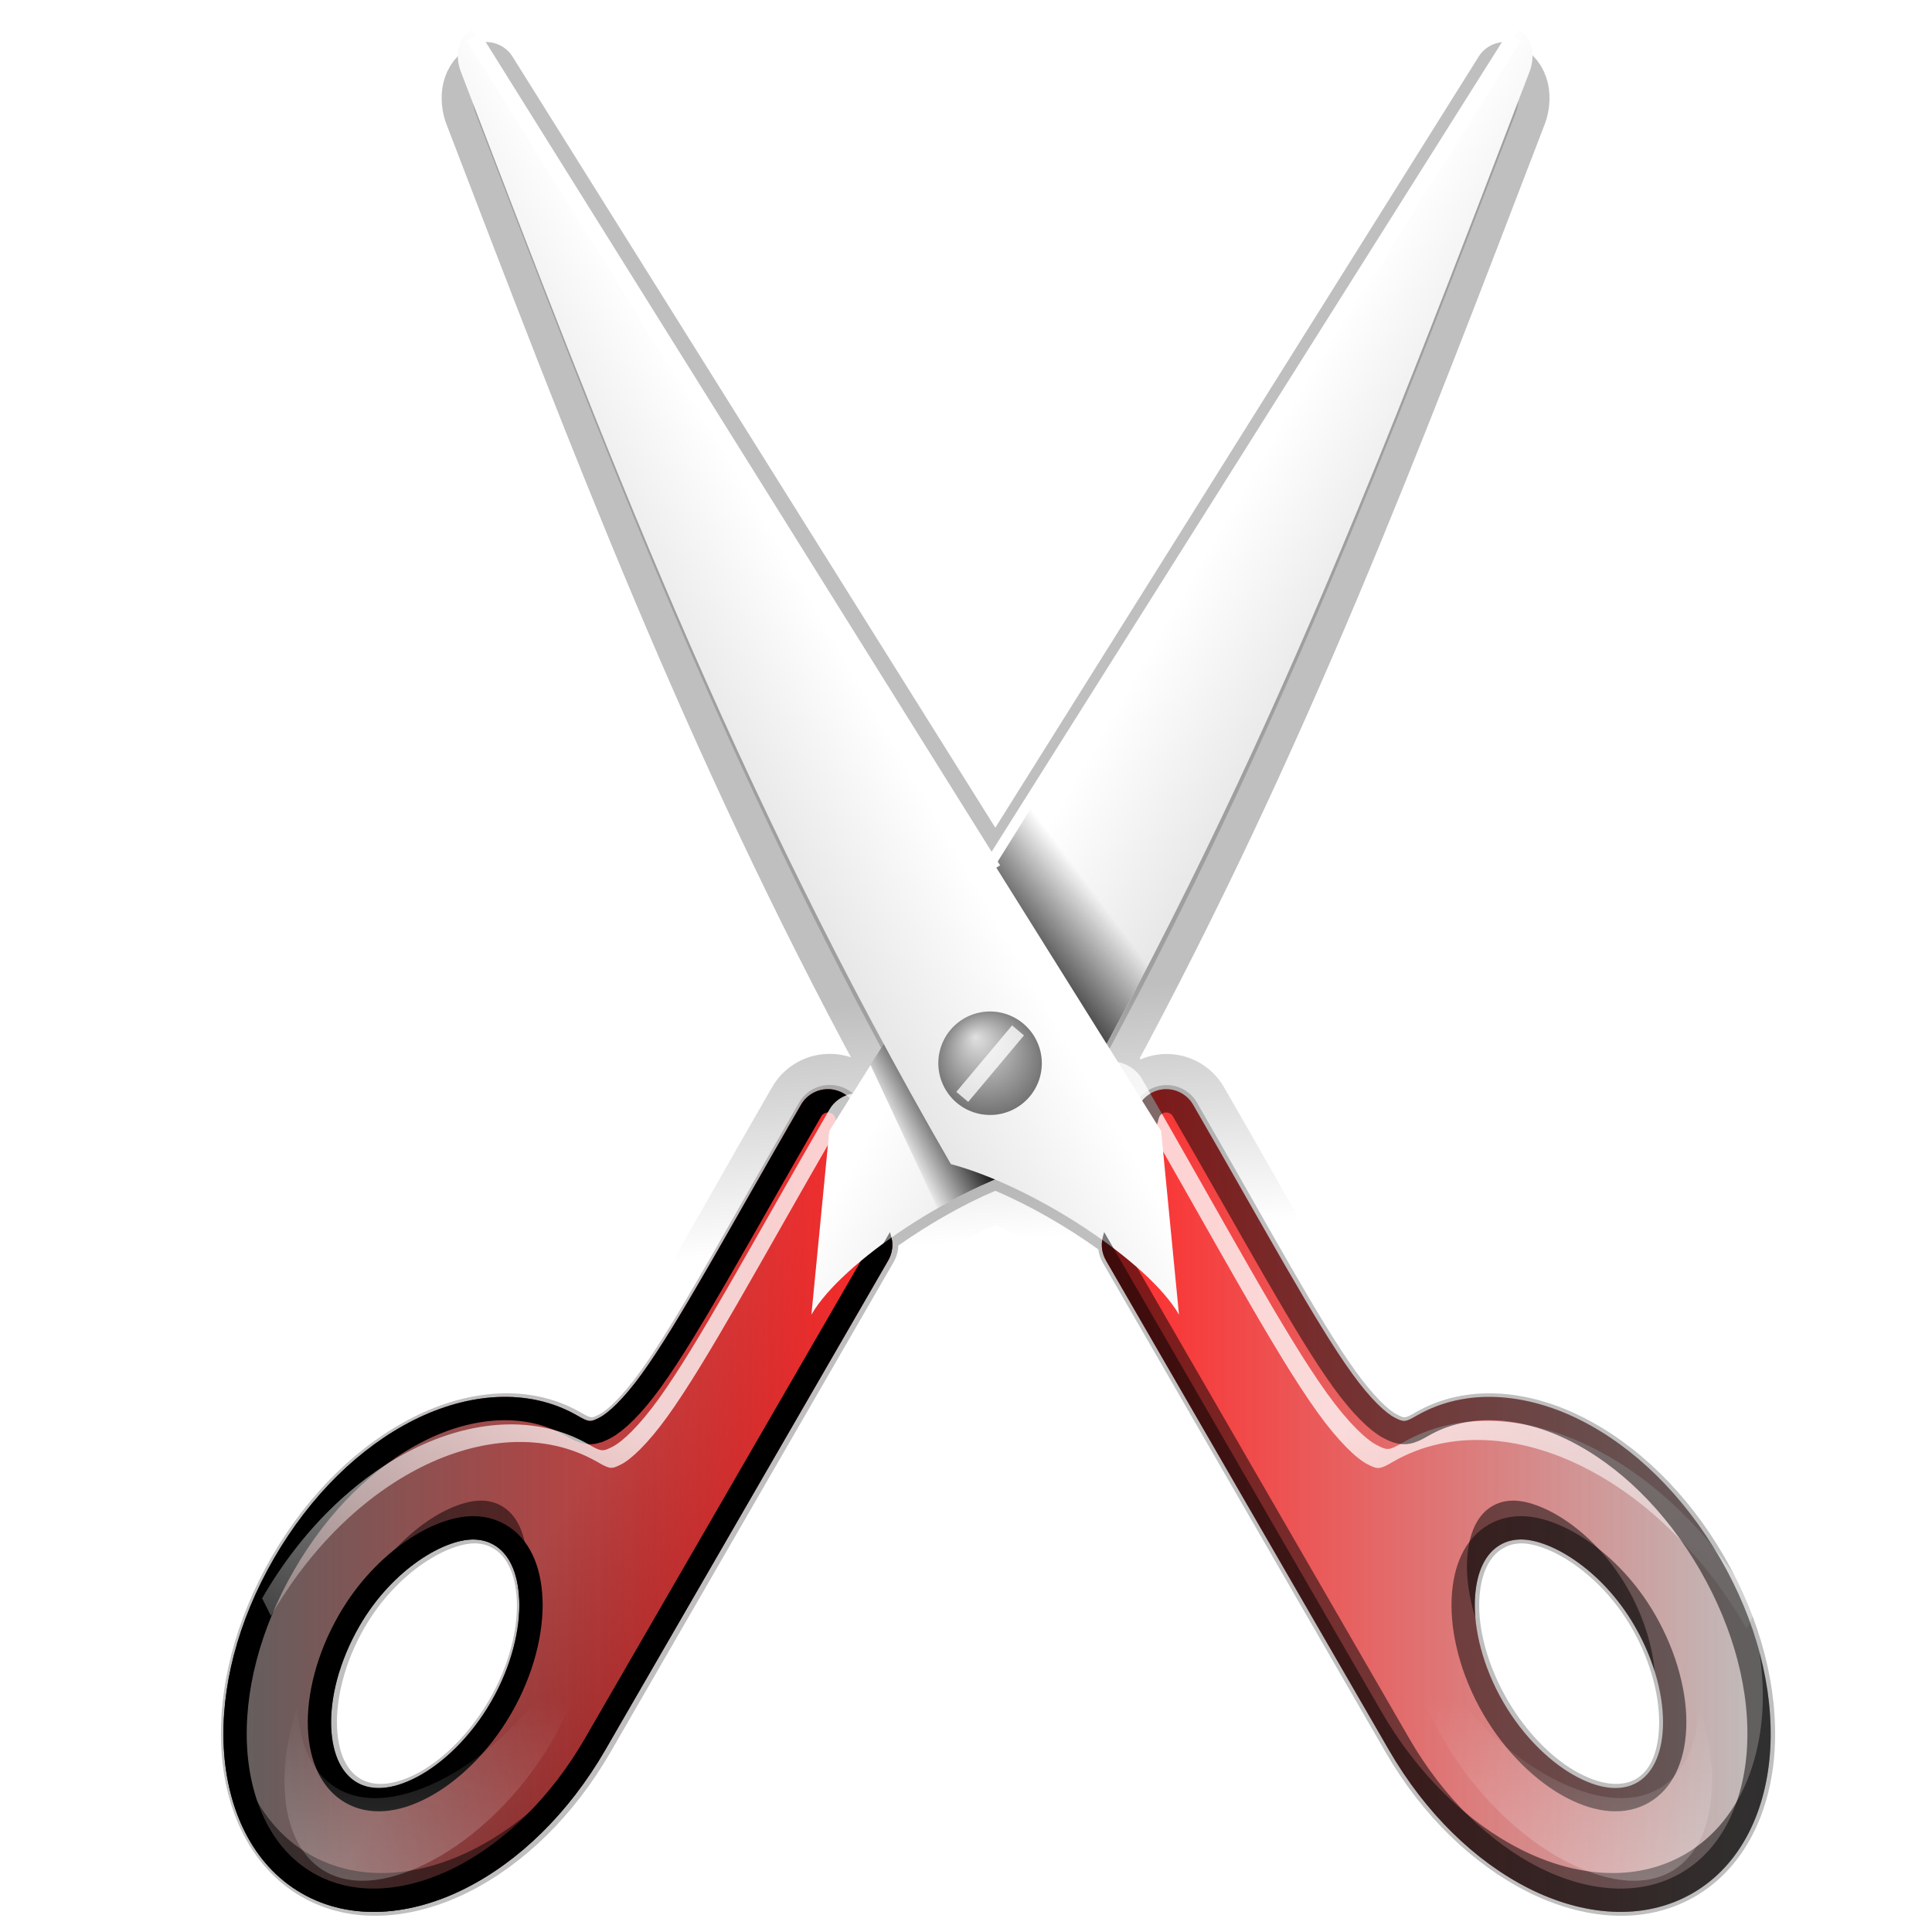<?xml version="1.0" encoding="UTF-8" standalone="no"?>
<!-- Created with Inkscape (http://www.inkscape.org/) -->

<svg
   width="128"
   height="128"
   id="svg2"
   version="1.0"
   sodipodi:docname="edit-cut.svg"
   inkscape:version="1.2.2 (b0a8486541, 2022-12-01)"
   xmlns:inkscape="http://www.inkscape.org/namespaces/inkscape"
   xmlns:sodipodi="http://sodipodi.sourceforge.net/DTD/sodipodi-0.dtd"
   xmlns:xlink="http://www.w3.org/1999/xlink"
   xmlns="http://www.w3.org/2000/svg"
   xmlns:svg="http://www.w3.org/2000/svg"
   xmlns:rdf="http://www.w3.org/1999/02/22-rdf-syntax-ns#"
   xmlns:cc="http://creativecommons.org/ns#"
   xmlns:dc="http://purl.org/dc/elements/1.1/">
  <sodipodi:namedview
     id="namedview25286"
     pagecolor="#ffffff"
     bordercolor="#666666"
     borderopacity="1.0"
     inkscape:showpageshadow="2"
     inkscape:pageopacity="0.0"
     inkscape:pagecheckerboard="0"
     inkscape:deskcolor="#d1d1d1"
     showgrid="false"
     inkscape:zoom="5.8046875"
     inkscape:cx="73.647376"
     inkscape:cy="64.172275"
     inkscape:window-width="1920"
     inkscape:window-height="1126"
     inkscape:window-x="0"
     inkscape:window-y="0"
     inkscape:window-maximized="1"
     inkscape:current-layer="g3690" />
  <defs
     id="defs4">
    <linearGradient
       inkscape:collect="always"
       id="linearGradient27739">
      <stop
         style="stop-color:#ff2a2a;stop-opacity:1;"
         offset="0"
         id="stop27735" />
      <stop
         style="stop-color:#ff2a2a;stop-opacity:0;"
         offset="1"
         id="stop27737" />
    </linearGradient>
    <linearGradient
       inkscape:collect="always"
       id="linearGradient27731">
      <stop
         style="stop-color:#ff2a2a;stop-opacity:1;"
         offset="0"
         id="stop27727" />
      <stop
         style="stop-color:#ff2a2a;stop-opacity:0;"
         offset="1"
         id="stop27729" />
    </linearGradient>
    <linearGradient
       id="linearGradient27605">
      <stop
         style="stop-color:#000000;stop-opacity:1;"
         offset="0"
         id="stop27601" />
      <stop
         style="stop-color:#000000;stop-opacity:0;"
         offset="0.942"
         id="stop27603" />
    </linearGradient>
    <linearGradient
       id="linearGradient4792">
      <stop
         style="stop-color:#000000;stop-opacity:1;"
         offset="0"
         id="stop4794" />
      <stop
         style="stop-color:#000000;stop-opacity:0;"
         offset="1"
         id="stop4796" />
    </linearGradient>
    <linearGradient
       id="linearGradient4758">
      <stop
         style="stop-color:#ffffff;stop-opacity:1;"
         offset="0"
         id="stop4760" />
      <stop
         style="stop-color:#ffffff;stop-opacity:0;"
         offset="1"
         id="stop4762" />
    </linearGradient>
    <linearGradient
       id="linearGradient4722">
      <stop
         style="stop-color:#dfdfdf;stop-opacity:1"
         offset="0"
         id="stop4724" />
      <stop
         style="stop-color:#606060;stop-opacity:1"
         offset="1"
         id="stop4726" />
    </linearGradient>
    <linearGradient
       id="linearGradient4635">
      <stop
         style="stop-color:#ffffff;stop-opacity:1;"
         offset="0"
         id="stop4637" />
      <stop
         style="stop-color:#ffffff;stop-opacity:0;"
         offset="1"
         id="stop4639" />
    </linearGradient>
    <linearGradient
       id="linearGradient4618">
      <stop
         style="stop-color:#ffffff;stop-opacity:1;"
         offset="0"
         id="stop4620" />
      <stop
         style="stop-color:#ffffff;stop-opacity:0;"
         offset="1"
         id="stop4622" />
    </linearGradient>
    <linearGradient
       id="linearGradient4488">
      <stop
         style="stop-color:#ffffff;stop-opacity:1;"
         offset="0"
         id="stop4490" />
      <stop
         style="stop-color:#ffffff;stop-opacity:0;"
         offset="1"
         id="stop4492" />
    </linearGradient>
    <linearGradient
       id="linearGradient4445">
      <stop
         style="stop-color:#606060;stop-opacity:1"
         offset="0"
         id="stop4447" />
      <stop
         style="stop-color:#343434;stop-opacity:1"
         offset="1"
         id="stop4449" />
    </linearGradient>
    <linearGradient
       id="linearGradient4253">
      <stop
         style="stop-color:#000000;stop-opacity:1;"
         offset="0"
         id="stop4255" />
      <stop
         style="stop-color:#000000;stop-opacity:0;"
         offset="1"
         id="stop4257" />
    </linearGradient>
    <linearGradient
       id="linearGradient3792">
      <stop
         id="stop3794"
         offset="0"
         style="stop-color:#ffffff;stop-opacity:1" />
      <stop
         id="stop3796"
         offset="1"
         style="stop-color:#e7e7e7;stop-opacity:1" />
    </linearGradient>
    <linearGradient
       id="linearGradient3631">
      <stop
         style="stop-color:#000000;stop-opacity:1;"
         offset="0"
         id="stop3633" />
      <stop
         style="stop-color:#000000;stop-opacity:0;"
         offset="1"
         id="stop3635" />
    </linearGradient>
    <linearGradient
       id="linearGradient3475">
      <stop
         style="stop-color:#eeeeee;stop-opacity:1;"
         offset="0"
         id="stop3477" />
      <stop
         style="stop-color:#cbcbcb;stop-opacity:1"
         offset="1"
         id="stop3479" />
    </linearGradient>
    <linearGradient
       id="linearGradient3467">
      <stop
         style="stop-color:#e8e8e8;stop-opacity:1"
         offset="0"
         id="stop3469" />
      <stop
         style="stop-color:#888888;stop-opacity:0.537"
         offset="1"
         id="stop3471" />
    </linearGradient>
    <linearGradient
       id="linearGradient3176">
      <stop
         id="stop3178"
         offset="0"
         style="stop-color:#323232;stop-opacity:1;" />
      <stop
         id="stop3180"
         offset="1"
         style="stop-color:#000000;stop-opacity:1" />
    </linearGradient>
    <linearGradient
       xlink:href="#linearGradient3176"
       id="linearGradient3516"
       gradientUnits="userSpaceOnUse"
       gradientTransform="matrix(0.755,-0.436,0.436,0.755,-12.316,39.88)"
       x1="63.246"
       y1="107.239"
       x2="58.32"
       y2="107.511" />
    <linearGradient
       xlink:href="#linearGradient3176"
       id="linearGradient3518"
       gradientUnits="userSpaceOnUse"
       gradientTransform="matrix(0.755,-0.436,0.436,0.755,-12.316,39.009)"
       x1="69.501"
       y1="109.568"
       x2="56.484"
       y2="117.85" />
    <linearGradient
       xlink:href="#linearGradient3176"
       id="linearGradient3520"
       gradientUnits="userSpaceOnUse"
       gradientTransform="translate(-0.5,0.866)"
       x1="63.246"
       y1="107.239"
       x2="58.32"
       y2="107.511" />
    <linearGradient
       xlink:href="#linearGradient3176"
       id="linearGradient3522"
       gradientUnits="userSpaceOnUse"
       x1="69.501"
       y1="109.568"
       x2="56.484"
       y2="117.85" />
    <linearGradient
       xlink:href="#linearGradient3475"
       id="linearGradient3524"
       gradientUnits="userSpaceOnUse"
       x1="62.646"
       y1="53.751"
       x2="52.067"
       y2="53.751" />
    <linearGradient
       xlink:href="#linearGradient3176"
       id="linearGradient3526"
       gradientUnits="userSpaceOnUse"
       gradientTransform="translate(-0.5,0.866)"
       x1="63.246"
       y1="107.239"
       x2="58.32"
       y2="107.511" />
    <linearGradient
       xlink:href="#linearGradient3467"
       id="linearGradient3530"
       gradientUnits="userSpaceOnUse"
       x1="63.554"
       y1="16.057"
       x2="63.554"
       y2="63.136" />
    <linearGradient
       xlink:href="#linearGradient3467"
       id="linearGradient3609"
       gradientUnits="userSpaceOnUse"
       x1="63.554"
       y1="16.057"
       x2="63.554"
       y2="63.136"
       gradientTransform="matrix(0.872,3.655296e-8,-3.655296e-8,0.872,8.248,8.48)" />
    <linearGradient
       xlink:href="#linearGradient3176"
       id="linearGradient3614"
       gradientUnits="userSpaceOnUse"
       gradientTransform="matrix(0.755,-0.436,0.436,0.755,-12.316,39.88)"
       x1="63.246"
       y1="107.239"
       x2="58.32"
       y2="107.511" />
    <linearGradient
       xlink:href="#linearGradient3792"
       id="linearGradient3617"
       gradientUnits="userSpaceOnUse"
       x1="62.646"
       y1="53.751"
       x2="52.067"
       y2="53.751"
       gradientTransform="matrix(0.877,-0.506,0.506,0.876,-23.096,33.333)" />
    <linearGradient
       xlink:href="#linearGradient3176"
       id="linearGradient3625"
       gradientUnits="userSpaceOnUse"
       gradientTransform="matrix(0.755,-0.436,0.436,0.755,-12.316,39.88)"
       x1="63.246"
       y1="107.239"
       x2="58.32"
       y2="107.511" />
    <linearGradient
       xlink:href="#linearGradient3176"
       id="linearGradient3627"
       gradientUnits="userSpaceOnUse"
       gradientTransform="matrix(0.755,-0.436,0.436,0.755,-12.316,39.009)"
       x1="69.501"
       y1="109.568"
       x2="56.484"
       y2="117.85" />
    <linearGradient
       xlink:href="#linearGradient3631"
       id="linearGradient3637"
       x1="61.912"
       y1="72.457"
       x2="59.719"
       y2="73.71"
       gradientUnits="userSpaceOnUse"
       gradientTransform="matrix(1.91,0,0,1.908,-53.996,-63.886)" />
    <linearGradient
       xlink:href="#linearGradient3631"
       id="linearGradient3641"
       gradientUnits="userSpaceOnUse"
       gradientTransform="matrix(-5.005,0.681,-0.689,-4.947,418.089,395.156)"
       x1="61.912"
       y1="72.457"
       x2="59.719"
       y2="73.71" />
    <linearGradient
       xlink:href="#linearGradient3467"
       id="linearGradient3644"
       gradientUnits="userSpaceOnUse"
       x1="63.554"
       y1="16.057"
       x2="63.554"
       y2="63.136"
       gradientTransform="matrix(-0.872,3.655296e-8,3.655296e-8,0.872,120.394,8.48)" />
    <linearGradient
       xlink:href="#linearGradient3176"
       id="linearGradient3649"
       gradientUnits="userSpaceOnUse"
       gradientTransform="matrix(-0.755,-0.436,-0.436,0.755,140.957,39.88)"
       x1="63.246"
       y1="107.239"
       x2="58.32"
       y2="107.511" />
    <linearGradient
       xlink:href="#linearGradient3475"
       id="linearGradient3652"
       gradientUnits="userSpaceOnUse"
       x1="62.646"
       y1="53.751"
       x2="52.067"
       y2="53.751"
       gradientTransform="matrix(-0.755,-0.436,-0.436,0.755,140.957,39.009)" />
    <linearGradient
       xlink:href="#linearGradient3176"
       id="linearGradient3655"
       gradientUnits="userSpaceOnUse"
       gradientTransform="matrix(-0.755,-0.436,-0.436,0.755,140.957,38.38)"
       x1="63.246"
       y1="107.239"
       x2="58.32"
       y2="107.511" />
    <linearGradient
       xlink:href="#linearGradient3176"
       id="linearGradient3657"
       gradientUnits="userSpaceOnUse"
       x1="69.501"
       y1="109.568"
       x2="56.484"
       y2="117.85"
       gradientTransform="matrix(-0.755,-0.436,-0.436,0.755,140.957,37.509)" />
    <linearGradient
       xlink:href="#linearGradient3176"
       id="linearGradient3669"
       gradientUnits="userSpaceOnUse"
       gradientTransform="matrix(0.755,-0.436,0.436,0.755,-12.316,39.88)"
       x1="63.246"
       y1="107.239"
       x2="58.32"
       y2="107.511" />
    <linearGradient
       xlink:href="#linearGradient3176"
       id="linearGradient3671"
       gradientUnits="userSpaceOnUse"
       gradientTransform="matrix(0.755,-0.436,0.436,0.755,-12.316,39.009)"
       x1="69.501"
       y1="109.568"
       x2="56.484"
       y2="117.85" />
    <linearGradient
       xlink:href="#linearGradient3792"
       id="linearGradient3802"
       gradientUnits="userSpaceOnUse"
       gradientTransform="matrix(-0.877,-0.506,-0.506,0.876,154.965,33.333)"
       x1="62.646"
       y1="53.751"
       x2="52.067"
       y2="53.751" />
    <linearGradient
       xlink:href="#linearGradient3176"
       id="linearGradient3838"
       gradientUnits="userSpaceOnUse"
       gradientTransform="matrix(-0.755,-0.436,-0.436,0.755,140.957,40.88)"
       x1="63.246"
       y1="107.239"
       x2="58.32"
       y2="107.511" />
    <linearGradient
       xlink:href="#linearGradient3176"
       id="linearGradient3847"
       gradientUnits="userSpaceOnUse"
       gradientTransform="matrix(0.755,-0.436,0.436,0.755,-12.013,38.38)"
       x1="63.246"
       y1="107.239"
       x2="58.32"
       y2="107.511" />
    <linearGradient
       xlink:href="#linearGradient3176"
       id="linearGradient3849"
       gradientUnits="userSpaceOnUse"
       gradientTransform="matrix(0.755,-0.436,0.436,0.755,-12.013,37.509)"
       x1="69.501"
       y1="109.568"
       x2="56.484"
       y2="117.85" />
    <linearGradient
       xlink:href="#linearGradient3176"
       id="linearGradient3881"
       gradientUnits="userSpaceOnUse"
       gradientTransform="matrix(-0.755,-0.436,-0.436,0.755,140.957,37.509)"
       x1="69.501"
       y1="109.568"
       x2="56.484"
       y2="117.85" />
    <linearGradient
       xlink:href="#linearGradient3176"
       id="linearGradient3887"
       gradientUnits="userSpaceOnUse"
       gradientTransform="matrix(0.755,-0.436,0.436,0.755,-12.013,37.509)"
       x1="69.501"
       y1="109.568"
       x2="56.484"
       y2="117.85" />
    <linearGradient
       xlink:href="#linearGradient3176"
       id="linearGradient4006"
       gradientUnits="userSpaceOnUse"
       gradientTransform="matrix(-0.851,-0.491,-0.492,0.851,150.742,33.346)"
       x1="63.246"
       y1="107.239"
       x2="58.32"
       y2="107.511" />
    <linearGradient
       xlink:href="#linearGradient3176"
       id="linearGradient4085"
       gradientUnits="userSpaceOnUse"
       gradientTransform="matrix(-0.851,-0.491,-0.492,0.851,149.242,36.346)"
       x1="63.246"
       y1="107.239"
       x2="58.32"
       y2="107.511" />
    <linearGradient
       xlink:href="#linearGradient3176"
       id="linearGradient4087"
       gradientUnits="userSpaceOnUse"
       gradientTransform="matrix(-0.851,-0.491,-0.492,0.851,150.742,33.346)"
       x1="63.246"
       y1="107.239"
       x2="58.32"
       y2="107.511" />
    <linearGradient
       xlink:href="#linearGradient3792"
       id="linearGradient4250"
       gradientUnits="userSpaceOnUse"
       gradientTransform="matrix(-0.851,-0.491,-0.492,0.851,150.742,32.364)"
       x1="62.646"
       y1="53.751"
       x2="52.067"
       y2="53.751" />
    <linearGradient
       xlink:href="#linearGradient4253"
       id="linearGradient4259"
       x1="65.415"
       y1="63.219"
       x2="71.567"
       y2="58.625"
       gradientUnits="userSpaceOnUse"
       gradientTransform="matrix(1.03,0,0,1.03,-0.294,-0.001)" />
    <linearGradient
       xlink:href="#linearGradient4445"
       id="linearGradient4443"
       gradientUnits="userSpaceOnUse"
       gradientTransform="matrix(0.851,-0.491,0.492,0.851,-21.797,30.673)"
       x1="66.411"
       y1="111.097"
       x2="56.771"
       y2="111.404" />
    <clipPath
       clipPathUnits="userSpaceOnUse"
       id="clipPath4455">
      <path
         style="fill:#343434;fill-opacity:1;fill-rule:evenodd;stroke:none;stroke-width:6;stroke-linecap:round;stroke-linejoin:round;stroke-miterlimit:4;stroke-dasharray:none;stroke-opacity:1"
         d="M 75.188,70.062 C 74.331,70.113 73.602,70.704 73.375,71.531 L 71.219,79.594 C 71.092,80.103 71.171,80.642 71.438,81.094 L 89.625,112.562 C 91.973,116.626 95.168,119.724 98.625,121.469 C 102.082,123.213 105.974,123.618 109.156,121.781 C 112.339,119.945 113.935,116.367 114.156,112.5 C 114.377,108.633 113.286,104.315 110.938,100.25 C 108.589,96.185 105.396,93.08 101.938,91.344 C 98.479,89.607 94.586,89.228 91.406,91.062 C 90.654,91.496 90.578,91.481 90,91.188 C 89.422,90.894 88.43,89.981 87.25,88.344 C 84.89,85.069 81.724,79.186 77.031,71.062 C 76.655,70.408 75.942,70.021 75.188,70.062 z M 97.938,99.031 C 99.848,98.9 103.294,100.883 105.438,104.594 C 106.757,106.878 107.33,109.268 107.25,111.125 C 107.17,112.982 106.502,114.132 105.594,114.656 C 104.686,115.18 103.399,115.173 101.75,114.312 C 100.101,113.452 98.289,111.754 96.969,109.469 C 95.649,107.184 95.076,104.764 95.156,102.906 C 95.236,101.049 95.873,99.899 96.781,99.375 C 97.155,99.16 97.521,99.06 97.938,99.031 z "
         id="path4457" />
    </clipPath>
    <filter
       id="filter4475"
       x="-0.08"
       y="-0.065"
       width="1.16"
       height="1.13">
      <feGaussianBlur
         stdDeviation="0.813"
         id="feGaussianBlur4477" />
    </filter>
    <linearGradient
       xlink:href="#linearGradient4488"
       id="linearGradient4494"
       x1="100.238"
       y1="84.953"
       x2="115.333"
       y2="111.099"
       gradientUnits="userSpaceOnUse"
       gradientTransform="matrix(1.26,0,0,1.264,-21.726,-21.695)" />
    <linearGradient
       xlink:href="#linearGradient4445"
       id="linearGradient4572"
       gradientUnits="userSpaceOnUse"
       gradientTransform="matrix(-0.877,-0.506,-0.506,0.876,154.861,31.591)"
       x1="66.411"
       y1="111.097"
       x2="56.771"
       y2="111.404" />
    <linearGradient
       xlink:href="#linearGradient4488"
       id="linearGradient4574"
       gradientUnits="userSpaceOnUse"
       gradientTransform="matrix(-1.164,0,0,1.164,144.931,-12.357)"
       x1="100.238"
       y1="84.953"
       x2="115.333"
       y2="111.099" />
    <linearGradient
       xlink:href="#linearGradient4618"
       id="linearGradient4624"
       x1="39.662"
       y1="99.395"
       x2="32.562"
       y2="108.582"
       gradientUnits="userSpaceOnUse"
       gradientTransform="matrix(-0.787,0.114,-0.139,-0.649,62.315,175.572)" />
    <linearGradient
       xlink:href="#linearGradient4445"
       id="linearGradient4630"
       gradientUnits="userSpaceOnUse"
       gradientTransform="matrix(-0.851,-0.491,-0.492,0.851,150.141,34.173)"
       x1="66.411"
       y1="111.097"
       x2="56.771"
       y2="111.404" />
    <linearGradient
       xlink:href="#linearGradient4445"
       id="linearGradient4632"
       gradientUnits="userSpaceOnUse"
       gradientTransform="matrix(-0.851,-0.491,-0.492,0.851,150.641,30.673)"
       x1="66.411"
       y1="111.097"
       x2="56.771"
       y2="111.404" />
    <linearGradient
       xlink:href="#linearGradient4635"
       id="linearGradient4641"
       x1="24.636"
       y1="118.537"
       x2="24.636"
       y2="110.801"
       gradientUnits="userSpaceOnUse" />
    <filter
       id="filter4691"
       x="-0.083"
       y="-0.083"
       width="1.166"
       height="1.167">
      <feGaussianBlur
         stdDeviation="0.419"
         id="feGaussianBlur4693" />
    </filter>
    <linearGradient
       xlink:href="#linearGradient4635"
       id="linearGradient4701"
       gradientUnits="userSpaceOnUse"
       x1="24.636"
       y1="118.537"
       x2="24.636"
       y2="110.801" />
    <filter
       id="filter4711"
       x="-0.04"
       y="-0.039"
       width="1.08"
       height="1.079">
      <feGaussianBlur
         stdDeviation="0.716"
         id="feGaussianBlur4713" />
    </filter>
    <filter
       id="filter4715"
       x="-0.04"
       y="-0.039"
       width="1.08"
       height="1.079">
      <feGaussianBlur
         stdDeviation="0.716"
         id="feGaussianBlur4717" />
    </filter>
    <radialGradient
       xlink:href="#linearGradient4722"
       id="radialGradient4728"
       cx="66"
       cy="54"
       fx="66.496"
       fy="53.141"
       r="2"
       gradientUnits="userSpaceOnUse"
       gradientTransform="matrix(1.02,-1.767,1.767,1.019,-97.109,132.031)" />
    <linearGradient
       xlink:href="#linearGradient4758"
       id="linearGradient4764"
       x1="51.62"
       y1="81.644"
       x2="46.564"
       y2="99.976"
       gradientUnits="userSpaceOnUse"
       gradientTransform="translate(3.132,-2.506)" />
    <linearGradient
       xlink:href="#linearGradient4792"
       id="linearGradient4798"
       x1="64.469"
       y1="67.045"
       x2="65.411"
       y2="80.971"
       gradientUnits="userSpaceOnUse" />
    <filter
       id="filter4821"
       x="-0.047"
       y="-0.039"
       width="1.093"
       height="1.079">
      <feGaussianBlur
         stdDeviation="0.987"
         id="feGaussianBlur4823" />
    </filter>
    <linearGradient
       inkscape:collect="always"
       xlink:href="#linearGradient27731"
       id="linearGradient27733"
       x1="71.16"
       y1="96.52"
       x2="114.184"
       y2="96.52"
       gradientUnits="userSpaceOnUse" />
    <linearGradient
       inkscape:collect="always"
       xlink:href="#linearGradient27739"
       id="linearGradient27741"
       x1="71.16"
       y1="96.52"
       x2="114.184"
       y2="96.52"
       gradientUnits="userSpaceOnUse"
       gradientTransform="matrix(1.03,0,0,1.03,-0.294,-0.001)" />
    <filter
       id="filter27745"
       x="-0.035"
       y="-0.028"
       width="1.07"
       height="1.057">
      <feGaussianBlur
         stdDeviation="8.3353434e-06"
         id="feGaussianBlur27743" />
    </filter>
  </defs>
  <g
     id="layer1">
    <g
       id="g3690">
      <path
         style="display:inline;opacity:0.5;fill:#000000;fill-opacity:1;fill-rule:evenodd;stroke:url(#linearGradient4798);stroke-width:3.548;stroke-linecap:round;stroke-linejoin:round;stroke-miterlimit:4;stroke-dasharray:none;stroke-opacity:1;filter:url(#filter4821)"
         d="m 35.281,14.469 c -0.955,0.551 -0.83,1.716 -0.594,2.312 C 41.825,35.392 48.223,52.348 58.156,70.75 L 56.625,73.219 c -0.38,-0.671 -1.138,-1.075 -1.938,-1 -0.653,0.057 -1.237,0.431 -1.562,1 -4.163,7.21 -6.958,12.432 -9.031,15.312 C 43.057,89.971 42.204,90.77 41.75,91 c -0.454,0.23 -0.443,0.264 -1.062,-0.094 -2.9,-1.674 -6.418,-1.314 -9.531,0.25 -3.113,1.564 -5.992,4.328 -8.094,7.969 -2.102,3.641 -3.074,7.517 -2.875,11 0.199,3.483 1.66,6.73 4.562,8.406 2.903,1.676 6.45,1.29 9.562,-0.281 3.112,-1.572 5.961,-4.329 8.062,-7.969 L 58.5,82.344 c 0.175,-0.296 0.273,-0.631 0.281,-0.969 1.713,-1.201 3.655,-2.332 5.531,-3.125 1.989,0.841 4.082,2.06 5.875,3.344 0.029,0.265 0.117,0.513 0.25,0.75 l 16.125,27.938 c 2.102,3.64 4.982,6.397 8.094,7.969 3.112,1.572 6.628,1.957 9.531,0.281 2.903,-1.676 4.363,-4.923 4.562,-8.406 0.199,-3.483 -0.773,-7.359 -2.875,-11 -2.102,-3.641 -4.98,-6.404 -8.094,-7.969 -3.113,-1.564 -6.631,-1.924 -9.531,-0.25 -0.619,0.358 -0.609,0.324 -1.062,0.094 -0.454,-0.23 -1.307,-1.029 -2.344,-2.469 -2.074,-2.88 -4.869,-8.102 -9.031,-15.312 -0.377,-0.655 -1.09,-1.041 -1.844,-1 -0.79,0.05 -1.474,0.554 -1.75,1.281 L 70.5,70.75 C 80.433,52.348 86.831,35.392 93.969,16.781 94.205,16.185 94.33,15.02 93.375,14.469 L 64.312,60.875 Z m -0.5,83.906 c 0.335,0.023 0.603,0.106 0.906,0.281 0.721,0.416 1.275,1.373 1.344,2.969 0.069,1.596 -0.412,3.663 -1.562,5.656 -1.151,1.993 -2.709,3.48 -4.125,4.219 -1.416,0.739 -2.498,0.729 -3.219,0.312 -0.721,-0.416 -1.275,-1.341 -1.344,-2.938 -0.069,-1.596 0.412,-3.695 1.562,-5.688 1.869,-3.237 4.881,-4.92 6.438,-4.812 z m 59.375,0 c 1.557,-0.107 4.568,1.575 6.438,4.812 1.151,1.993 1.631,4.091 1.562,5.688 -0.069,1.596 -0.591,2.521 -1.312,2.938 -0.721,0.416 -1.803,0.426 -3.219,-0.312 -1.416,-0.739 -2.974,-2.225 -4.125,-4.219 -1.151,-1.993 -1.663,-4.06 -1.594,-5.656 0.069,-1.596 0.623,-2.552 1.344,-2.969 0.303,-0.175 0.571,-0.258 0.906,-0.281 z"
         id="path3483"
         transform="matrix(1.162,0,0,1.161,-8.789,-11.955)" />
      <path
         id="path4566"
         d="m 54.97,72.161 c 0.882,0.052 1.633,0.66 1.867,1.513 l 2.221,8.304 c 0.131,0.525 0.05,1.079 -0.225,1.545 L 40.1,115.935 c -2.418,4.186 -5.709,7.376 -9.27,9.173 -3.561,1.797 -7.569,2.213 -10.847,0.322 -3.278,-1.891 -4.922,-5.577 -5.15,-9.559 -0.228,-3.983 0.896,-8.43 3.315,-12.617 2.419,-4.187 5.708,-7.385 9.27,-9.173 3.562,-1.789 7.572,-2.179 10.847,-0.29 0.775,0.447 0.853,0.431 1.448,0.129 0.595,-0.302 1.617,-1.242 2.832,-2.929 2.43,-3.373 5.691,-9.433 10.525,-17.799 0.388,-0.674 1.122,-1.073 1.899,-1.03 z M 31.538,101.998 c -1.967,-0.135 -5.517,1.907 -7.725,5.729 -1.359,2.353 -1.949,4.814 -1.867,6.727 0.083,1.913 0.771,3.098 1.706,3.637 0.935,0.539 2.26,0.532 3.959,-0.354 1.699,-0.886 3.565,-2.636 4.925,-4.989 1.359,-2.353 1.949,-4.846 1.867,-6.759 -0.083,-1.913 -0.739,-3.098 -1.674,-3.637 -0.384,-0.222 -0.762,-0.325 -1.191,-0.354 z"
         style="display:inline;fill:url(#linearGradient4572);fill-opacity:1;fill-rule:evenodd;stroke:none;stroke-width:4.12;stroke-linecap:round;stroke-linejoin:round;stroke-miterlimit:4;stroke-dasharray:none;stroke-opacity:1"
         inkscape:label="Griff links" />
      <path
         clip-path="url(#clipPath4455)"
         style="display:inline;opacity:1;fill:url(#linearGradient27733);fill-opacity:1;fill-rule:evenodd;stroke:#000000;stroke-width:3;stroke-linecap:round;stroke-linejoin:round;stroke-miterlimit:4;stroke-dasharray:none;stroke-opacity:1"
         d="m 75.188,70.062 c -0.857,0.05 -1.586,0.641 -1.812,1.469 l -2.156,8.062 c -0.127,0.509 -0.048,1.048 0.219,1.5 L 89.625,112.562 c 2.348,4.064 5.543,7.162 9,8.906 3.457,1.745 7.349,2.149 10.531,0.312 3.183,-1.836 4.779,-5.414 5,-9.281 0.221,-3.867 -0.87,-8.185 -3.219,-12.25 -2.348,-4.065 -5.542,-7.17 -9,-8.906 C 98.479,89.607 94.586,89.228 91.406,91.062 90.654,91.496 90.578,91.481 90,91.188 89.422,90.894 88.43,89.981 87.25,88.344 84.89,85.069 81.724,79.186 77.031,71.062 c -0.377,-0.655 -1.09,-1.041 -1.844,-1 z m 22.75,28.969 c 1.91,-0.131 5.356,1.852 7.5,5.562 1.32,2.284 1.893,4.674 1.812,6.531 -0.08,1.857 -0.748,3.007 -1.656,3.531 -0.908,0.524 -2.194,0.516 -3.844,-0.344 -1.649,-0.86 -3.461,-2.559 -4.781,-4.844 -1.32,-2.284 -1.893,-4.705 -1.812,-6.562 0.08,-1.857 0.717,-3.007 1.625,-3.531 0.373,-0.215 0.74,-0.315 1.156,-0.344 z"
         id="path4570"
         transform="matrix(-1.03,0,0,1.03,132.411,-0.001)"
         inkscape:label="Griff links" />
      <path
         id="path4568"
         d="m 57.026,72.419 c 0.95,0.056 1.75,0.719 2.001,1.637 l 0.073,0.291 c -0.383,-0.438 -0.884,-0.729 -1.492,-0.764 -0.837,-0.046 -1.656,0.365 -2.074,1.092 -5.206,9.011 -8.698,15.541 -11.316,19.175 -1.309,1.817 -2.415,2.84 -3.056,3.165 -0.641,0.325 -0.73,0.336 -1.565,-0.146 -3.527,-2.035 -7.843,-1.599 -11.679,0.327 -3.836,1.926 -7.364,5.351 -9.969,9.86 l -0.582,-1.164 c 2.605,-4.509 6.133,-7.934 9.969,-9.86 3.836,-1.926 8.152,-2.363 11.679,-0.327 0.834,0.481 0.923,0.471 1.565,0.146 0.641,-0.325 1.747,-1.349 3.056,-3.165 2.618,-3.633 6.11,-10.164 11.316,-19.175 0.418,-0.726 1.237,-1.138 2.074,-1.092 z"
         style="display:inline;opacity:0.772;fill:url(#linearGradient4574);fill-opacity:1;fill-rule:evenodd;stroke:none;stroke-width:4.12;stroke-linecap:round;stroke-linejoin:round;stroke-miterlimit:4;stroke-dasharray:none;stroke-opacity:1"
         inkscape:label="Glanz links" />
      <path
         style="display:inline;fill:url(#linearGradient27741);fill-opacity:1;fill-rule:evenodd;stroke:none;stroke-width:4.12;stroke-linecap:round;stroke-linejoin:round;stroke-miterlimit:4;stroke-dasharray:none;stroke-opacity:1"
         d="m 77.147,72.161 c -0.882,0.052 -1.633,0.66 -1.867,1.513 l -2.221,8.304 c -0.131,0.525 -0.05,1.079 0.225,1.545 l 18.733,32.412 c 2.418,4.186 5.709,7.376 9.27,9.173 3.561,1.797 7.569,2.213 10.847,0.322 3.278,-1.891 4.922,-5.577 5.15,-9.559 0.228,-3.983 -0.896,-8.43 -3.315,-12.617 -2.419,-4.187 -5.708,-7.385 -9.27,-9.173 -3.562,-1.789 -7.572,-2.179 -10.847,-0.29 -0.775,0.447 -0.853,0.431 -1.448,0.129 C 91.808,93.617 90.786,92.677 89.571,90.99 87.14,87.617 83.879,81.558 79.046,73.191 78.658,72.517 77.923,72.119 77.147,72.161 Z m 23.432,29.837 c 1.967,-0.135 5.517,1.907 7.725,5.729 1.359,2.353 1.949,4.814 1.867,6.727 -0.083,1.913 -0.771,3.098 -1.706,3.637 -0.935,0.539 -2.26,0.532 -3.959,-0.354 -1.699,-0.886 -3.565,-2.636 -4.925,-4.989 -1.359,-2.353 -1.949,-4.846 -1.867,-6.759 0.083,-1.913 0.739,-3.098 1.674,-3.637 0.384,-0.222 0.762,-0.325 1.191,-0.354 z"
         id="path3845"
         inkscape:label="Griff rechts" />
      <path
         style="display:inline;opacity:0.772;fill:url(#linearGradient4494);fill-opacity:1;fill-rule:evenodd;stroke:none;stroke-width:4.465;stroke-linecap:round;stroke-linejoin:round;stroke-miterlimit:4;stroke-dasharray:none;stroke-opacity:1"
         d="m 73.423,70.313 c -1.029,0.06 -1.894,0.78 -2.166,1.777 l -0.079,0.316 c 0.415,-0.475 0.957,-0.791 1.615,-0.829 0.905,-0.05 1.793,0.396 2.245,1.185 5.635,9.78 9.415,16.867 12.248,20.81 1.417,1.972 2.614,3.083 3.308,3.436 0.694,0.353 0.79,0.365 1.693,-0.158 3.818,-2.209 8.489,-1.735 12.642,0.355 4.152,2.091 7.971,5.808 10.791,10.701 l 0.63,-1.264 C 113.53,101.749 109.711,98.032 105.559,95.941 101.407,93.851 96.735,93.377 92.917,95.586 92.014,96.109 91.918,96.097 91.224,95.744 90.53,95.391 89.332,94.28 87.916,92.308 85.082,88.365 81.303,81.278 75.667,71.498 75.215,70.71 74.328,70.263 73.423,70.313 Z"
         id="path4479"
         sodipodi:insensitive="true"
         inkscape:label="Glanz rechts" />
      <path
         id="path4451"
         d="m 75.188,70.062 c -0.857,0.05 -1.586,0.641 -1.812,1.469 l -2.156,8.062 c -0.127,0.509 -0.048,1.048 0.219,1.5 L 89.625,112.562 c 2.348,4.064 5.543,7.162 9,8.906 3.457,1.745 7.349,2.149 10.531,0.312 3.183,-1.836 4.779,-5.414 5,-9.281 0.221,-3.867 -0.87,-8.185 -3.219,-12.25 -2.348,-4.065 -5.542,-7.17 -9,-8.906 C 98.479,89.607 94.586,89.228 91.406,91.062 90.654,91.496 90.578,91.481 90,91.188 89.422,90.894 88.43,89.981 87.25,88.344 84.89,85.069 81.724,79.186 77.031,71.062 c -0.377,-0.655 -1.09,-1.041 -1.844,-1 z m 22.75,28.969 c 1.91,-0.131 5.356,1.852 7.5,5.562 1.32,2.284 1.893,4.674 1.812,6.531 -0.08,1.857 -0.748,3.007 -1.656,3.531 -0.908,0.524 -2.194,0.516 -3.844,-0.344 -1.649,-0.86 -3.461,-2.559 -4.781,-4.844 -1.32,-2.284 -1.893,-4.705 -1.812,-6.562 0.08,-1.857 0.717,-3.007 1.625,-3.531 0.373,-0.215 0.74,-0.315 1.156,-0.344 z"
         style="display:inline;opacity:0.703;fill:none;fill-opacity:1;fill-rule:evenodd;stroke:#000000;stroke-width:3;stroke-linecap:round;stroke-linejoin:round;stroke-miterlimit:4;stroke-dasharray:none;stroke-opacity:1;filter:url(#filter4475)"
         clip-path="url(#clipPath4455)"
         transform="matrix(1.03,0,0,1.03,-0.294,-0.001)" />
      <path
         style="display:inline;fill:url(#linearGradient3802);fill-opacity:1;fill-rule:evenodd;stroke:none;stroke-width:1.03px;stroke-linecap:butt;stroke-linejoin:miter;stroke-opacity:1"
         d="M 100.602,1.967 54.942,74.93 53.758,87.098 c 2.025,-3.505 9.582,-8.491 15.114,-9.973 14.507,-25.11 22.925,-47.525 32.472,-72.393 0.282,-0.712 0.4,-2.106 -0.741,-2.764 z"
         id="path3506" />
      <path
         id="path4269"
         d="M 100.326,2.455 63.295,61.208"
         style="display:inline;fill:none;fill-rule:evenodd;stroke:#ffffff;stroke-width:1.03px;stroke-linecap:butt;stroke-linejoin:miter;stroke-opacity:1" />
      <path
         style="display:inline;fill:url(#linearGradient3637);fill-opacity:1;fill-rule:evenodd;stroke:none;stroke-width:1.03px;stroke-linecap:butt;stroke-linejoin:miter;stroke-opacity:1"
         d="m 61.246,67.623 -2.092,0.579 -1.481,2.35 4.442,9.495 c 1.881,-1.075 3.854,-2.007 5.665,-2.607 z"
         id="path3629" />
      <path
         style="display:inline;fill:url(#linearGradient4259);fill-opacity:1;fill-rule:evenodd;stroke:none;stroke-width:1.03px;stroke-linecap:butt;stroke-linejoin:miter;stroke-opacity:1"
         d="m 68.907,52.592 -8.433,13.486 7.403,11.33 c 0.336,-0.11 0.674,-0.203 0.998,-0.29 2.636,-4.563 5.061,-9.038 7.339,-13.454 z"
         id="path4248" />
      <path
         id="path2160"
         d="M 31.267,1.967 76.927,74.93 78.111,87.098 C 76.086,83.593 68.529,78.606 62.997,77.125 48.49,52.015 40.072,29.6 30.525,4.732 30.243,4.019 30.126,2.626 31.267,1.967 Z"
         style="display:inline;fill:url(#linearGradient3617);fill-opacity:1;fill-rule:evenodd;stroke:none;stroke-width:1.03px;stroke-linecap:butt;stroke-linejoin:miter;stroke-opacity:1" />
      <path
         style="display:inline;fill:none;fill-rule:evenodd;stroke:#ffffff;stroke-width:1.03px;stroke-linecap:butt;stroke-linejoin:miter;stroke-opacity:1"
         d="M 31.366,2.455 65.822,57.603"
         id="path4267" />
      <path
         d="m 68.562,68.73 a 3.424,3.426 89.998 1 1 -5.934,3.424 3.424,3.426 89.998 1 1 5.934,-3.424 z"
         id="path3146"
         style="display:inline;opacity:0.96;fill:url(#radialGradient4728);fill-opacity:1;fill-rule:evenodd;stroke:none;stroke-width:6.85;stroke-linecap:round;stroke-linejoin:round;stroke-miterlimit:4;stroke-dasharray:none;stroke-opacity:1" />
      <path
         style="display:inline;opacity:0.708;fill:#000000;fill-opacity:1;fill-rule:evenodd;stroke:none;stroke-width:4;stroke-linecap:round;stroke-linejoin:round;stroke-miterlimit:4;stroke-dasharray:none;stroke-opacity:1;filter:url(#filter4715)"
         d="m 57.531,79.25 -17.812,30.812 c -2.348,4.064 -5.543,7.162 -9,8.906 -3.457,1.745 -7.349,2.149 -10.531,0.312 -3.183,-1.836 -4.779,-5.414 -5,-9.281 -0.068,-1.193 0.007,-2.429 0.188,-3.688 -0.563,2.114 -0.8,4.215 -0.688,6.188 0.221,3.867 1.817,7.445 5,9.281 3.183,1.836 7.074,1.432 10.531,-0.312 3.457,-1.745 6.652,-4.842 9,-8.906 l 18.188,-31.469 c 0.267,-0.452 0.345,-0.991 0.219,-1.5 z m -26.125,17.281 c -1.91,-0.131 -5.356,1.852 -7.5,5.562 -1.065,1.844 -1.64,3.76 -1.781,5.406 0.298,-0.952 0.725,-1.944 1.281,-2.906 2.144,-3.711 5.59,-5.694 7.5,-5.562 0.417,0.029 0.783,0.128 1.156,0.344 0.908,0.524 1.545,1.674 1.625,3.531 0.016,0.362 0.004,0.757 -0.031,1.156 0.409,-1.317 0.578,-2.582 0.531,-3.656 -0.08,-1.857 -0.717,-3.007 -1.625,-3.531 -0.373,-0.215 -0.74,-0.315 -1.156,-0.344 z"
         id="path4576"
         transform="matrix(1.03,0,0,1.03,-0.294,-0.001)" />
      <path
         id="path4609"
         d="m 57.531,79.25 -17.812,30.812 c -2.348,4.064 -5.543,7.162 -9,8.906 -3.457,1.745 -7.349,2.149 -10.531,0.312 -3.183,-1.836 -4.779,-5.414 -5,-9.281 -0.068,-1.193 0.007,-2.429 0.188,-3.688 -0.563,2.114 -0.8,4.215 -0.688,6.188 0.221,3.867 1.817,7.445 5,9.281 3.183,1.836 7.074,1.432 10.531,-0.312 3.457,-1.745 6.652,-4.842 9,-8.906 l 18.188,-31.469 c 0.267,-0.452 0.345,-0.991 0.219,-1.5 z m -26.125,17.281 c -1.91,-0.131 -5.356,1.852 -7.5,5.562 -1.065,1.844 -1.64,3.76 -1.781,5.406 0.298,-0.952 0.725,-1.944 1.281,-2.906 2.144,-3.711 5.59,-5.694 7.5,-5.562 0.417,0.029 0.783,0.128 1.156,0.344 0.908,0.524 1.545,1.674 1.625,3.531 0.016,0.362 0.004,0.757 -0.031,1.156 0.409,-1.317 0.578,-2.582 0.531,-3.656 -0.08,-1.857 -0.717,-3.007 -1.625,-3.531 -0.373,-0.215 -0.74,-0.315 -1.156,-0.344 z"
         style="display:inline;opacity:0.708;fill:#000000;fill-opacity:1;fill-rule:evenodd;stroke:none;stroke-width:4;stroke-linecap:round;stroke-linejoin:round;stroke-miterlimit:4;stroke-dasharray:none;stroke-opacity:1;filter:url(#filter4711)"
         transform="matrix(-1.03,0,0,1.03,132.411,-0.001)" />
      <path
         style="display:inline;opacity:0.485;fill:url(#linearGradient4641);fill-opacity:1;fill-rule:evenodd;stroke:none;stroke-width:4;stroke-linecap:round;stroke-linejoin:round;stroke-miterlimit:4;stroke-dasharray:none;stroke-opacity:1;filter:url(#filter4691)"
         d="m 33.188,106.438 c -0.299,0.998 -0.732,2.027 -1.312,3.031 -1.32,2.285 -3.132,3.984 -4.781,4.844 -1.649,0.86 -2.936,0.868 -3.844,0.344 -0.908,-0.524 -1.576,-1.674 -1.656,-3.531 -0.382,1.263 -0.545,2.459 -0.5,3.5 0.08,1.857 0.748,3.007 1.656,3.531 0.908,0.524 2.194,0.516 3.844,-0.344 1.649,-0.86 3.461,-2.559 4.781,-4.844 1.313,-2.272 1.885,-4.678 1.812,-6.531 z"
         id="path4626"
         transform="matrix(1.689,0,0,1.564,-16.774,-60.748)" />
      <path
         transform="matrix(-1.689,0,0,1.564,149.046,-60.748)"
         id="path4699"
         d="m 33.188,106.438 c -0.299,0.998 -0.732,2.027 -1.312,3.031 -1.32,2.285 -3.132,3.984 -4.781,4.844 -1.649,0.86 -2.936,0.868 -3.844,0.344 -0.908,-0.524 -1.576,-1.674 -1.656,-3.531 -0.382,1.263 -0.545,2.459 -0.5,3.5 0.08,1.857 0.748,3.007 1.656,3.531 0.908,0.524 2.194,0.516 3.844,-0.344 1.649,-0.86 3.461,-2.559 4.781,-4.844 1.313,-2.272 1.885,-4.678 1.812,-6.531 z"
         style="display:inline;opacity:0.485;fill:url(#linearGradient4701);fill-opacity:1;fill-rule:evenodd;stroke:none;stroke-width:4;stroke-linecap:round;stroke-linejoin:round;stroke-miterlimit:4;stroke-dasharray:none;stroke-opacity:1;filter:url(#filter4691)" />
      <path
         style="display:inline;opacity:0.777;fill:none;fill-rule:evenodd;stroke:#ffffff;stroke-width:1.03px;stroke-linecap:butt;stroke-linejoin:miter;stroke-opacity:1"
         d="M 67.447,68.268 63.753,72.671"
         id="path4730" />
    </g>
  </g>
</svg>
